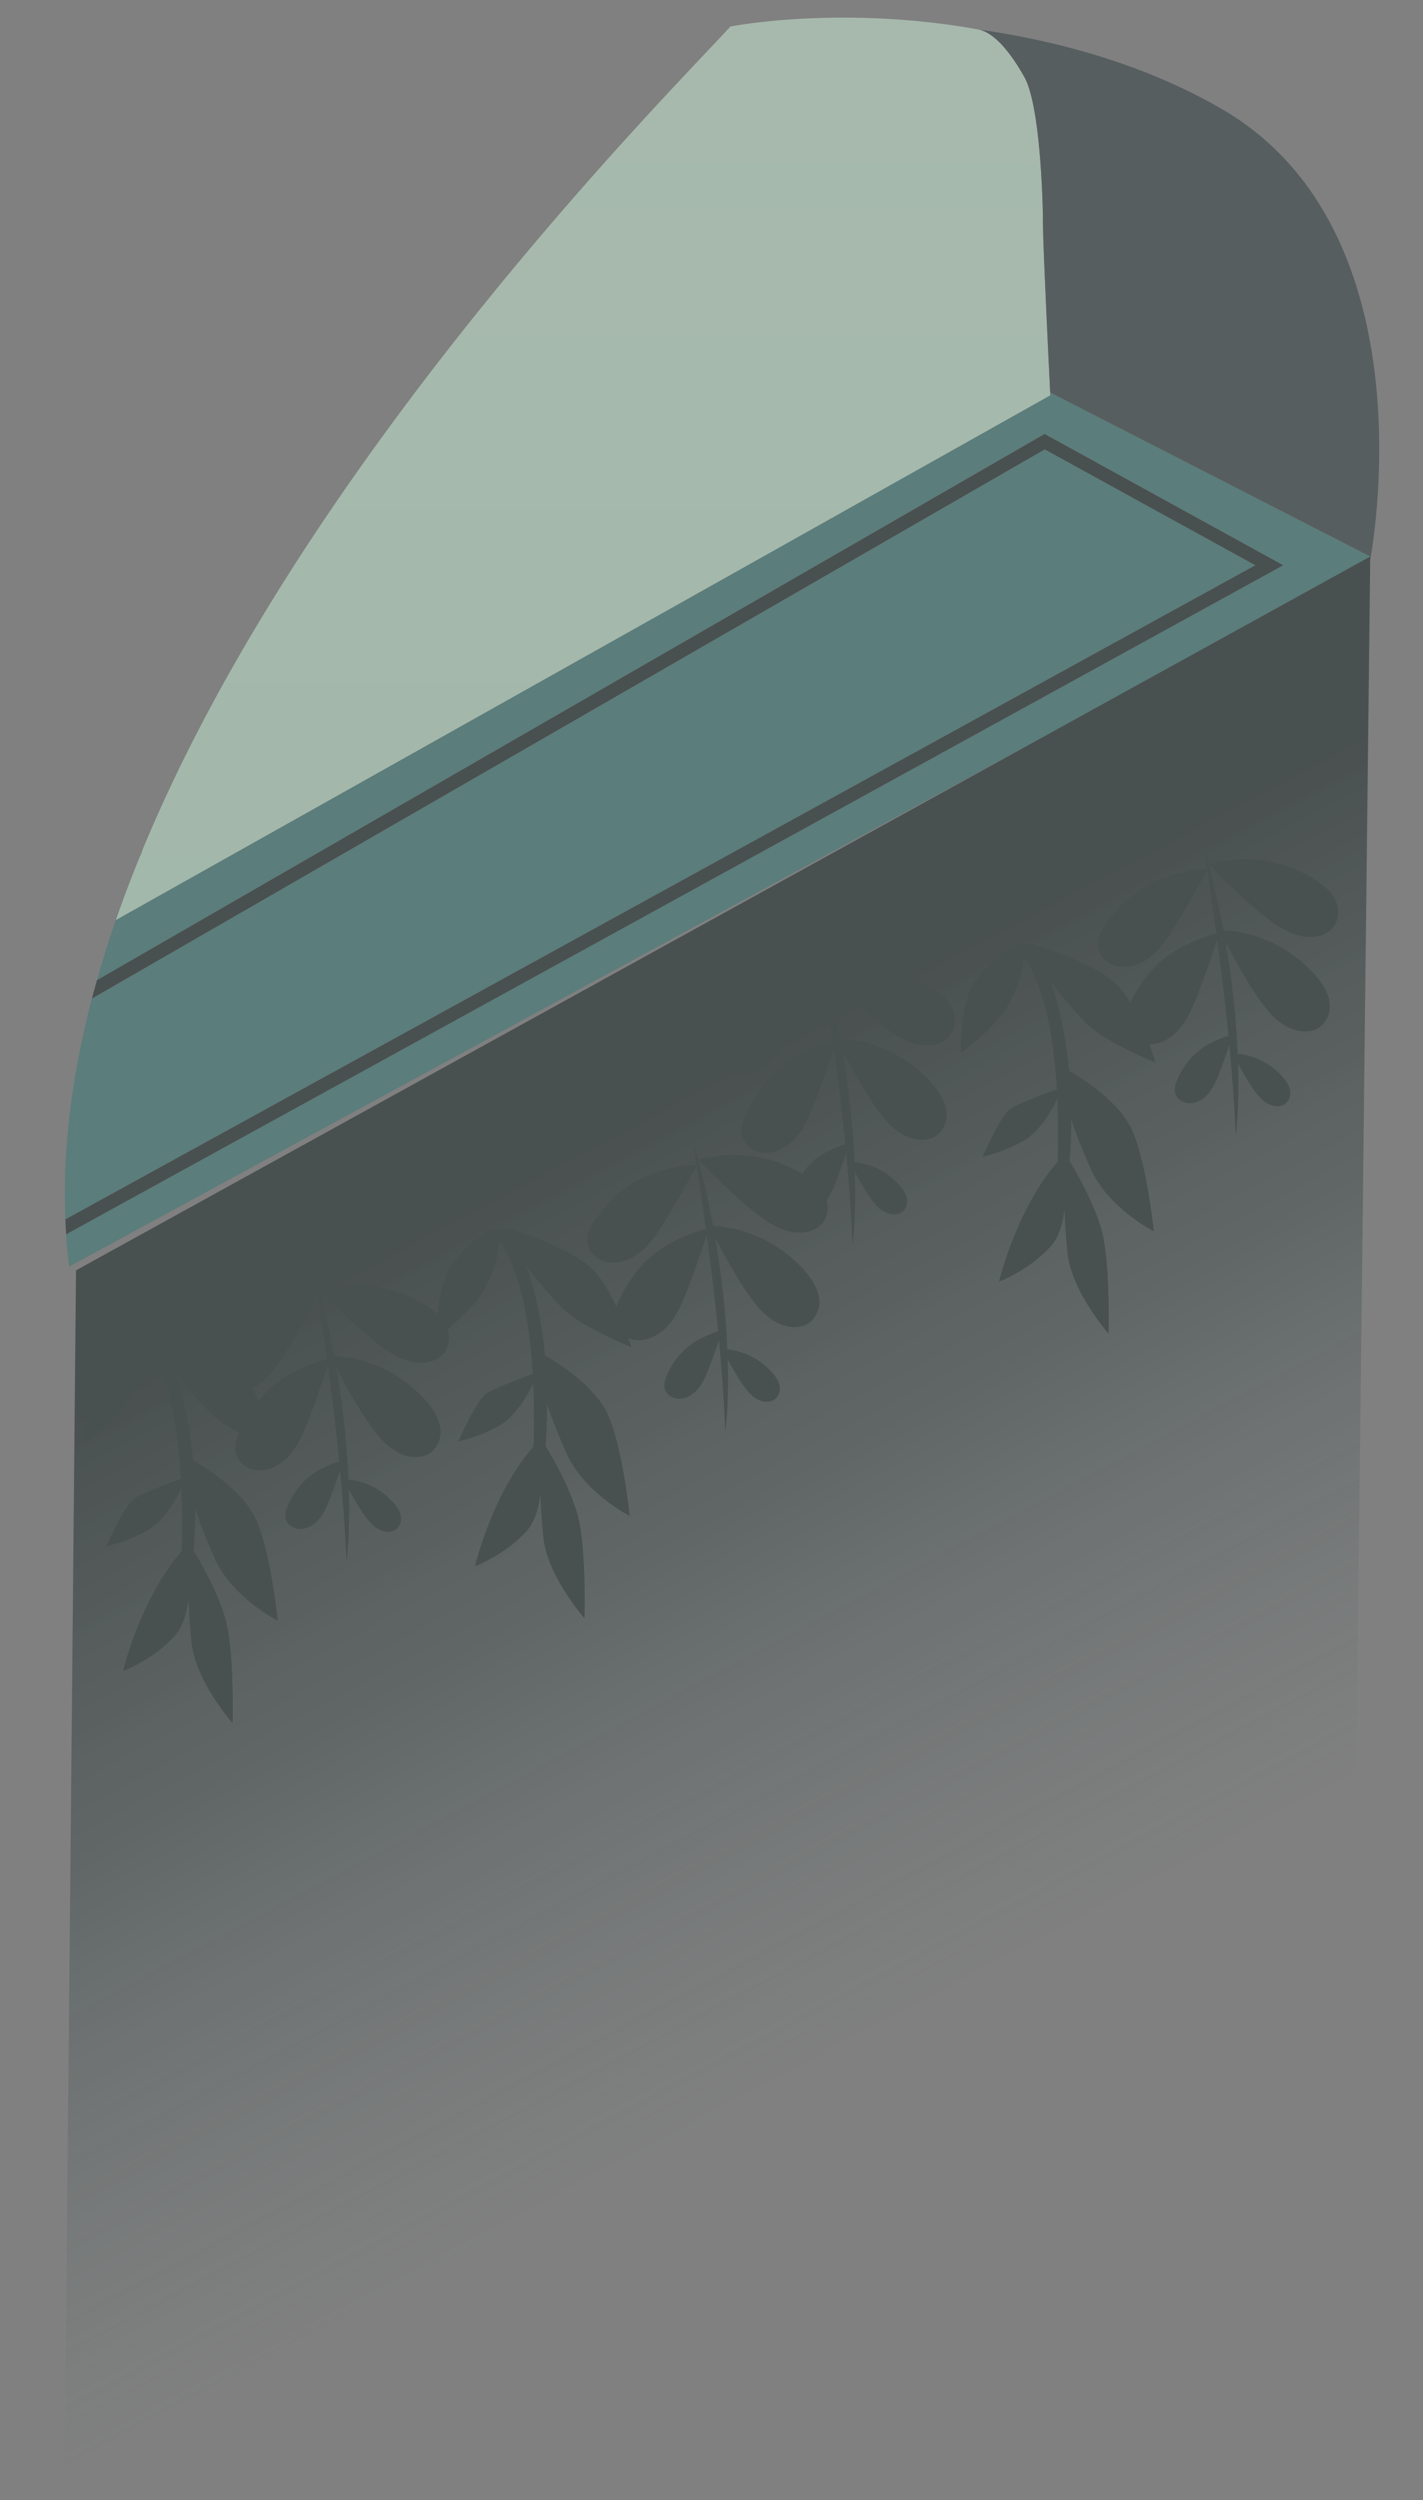 <svg xmlns="http://www.w3.org/2000/svg" xmlns:xlink="http://www.w3.org/1999/xlink" viewBox="0 0 516.97 907.88"><rect x="0" y="0" width="516.97" height="907.88" fill="#808080" stroke="none"/><defs><style>.cls-1{opacity:0.48;}.cls-2{fill:url(#Dégradé_sans_nom_13);}.cls-3{fill:url(#Dégradé_sans_nom_13-2);}.cls-4{fill:url(#Dégradé_sans_nom_13-3);}.cls-5{fill:url(#Dégradé_sans_nom_5);}.cls-6{fill:#2a393d;}.cls-7{fill:none;}.cls-8{fill:#327976;}.cls-9{fill:#0d1b1b;}.cls-10{fill:url(#Dégradé_sans_nom_44);}</style><linearGradient id="Dégradé_sans_nom_13" x1="51.27" y1="15.38" x2="51.27" y2="452.84" gradientUnits="userSpaceOnUse"><stop offset="0" stop-color="#5a6a70"/><stop offset="1" stop-color="#34464c"/></linearGradient><linearGradient id="Dégradé_sans_nom_13-2" x1="211.83" y1="15.38" x2="211.83" y2="452.84" xlink:href="#Dégradé_sans_nom_13"/><linearGradient id="Dégradé_sans_nom_13-3" x1="310.51" y1="-242.3" x2="310.51" y2="329.99" xlink:href="#Dégradé_sans_nom_13"/><linearGradient id="Dégradé_sans_nom_5" x1="211.83" y1="-573.09" x2="211.83" y2="3026.58" gradientUnits="userSpaceOnUse"><stop offset="0" stop-color="#dcf8e3"/><stop offset="0.11" stop-color="#d7f7e0"/><stop offset="0.25" stop-color="#c7f5d9"/><stop offset="0.41" stop-color="#aef2cc"/><stop offset="0.57" stop-color="#8bedbb"/><stop offset="0.75" stop-color="#5ee7a5"/><stop offset="0.92" stop-color="#27e08a"/><stop offset="1" stop-color="#0ddc7d"/></linearGradient><linearGradient id="Dégradé_sans_nom_44" x1="415.54" y1="840.76" x2="193.41" y2="421.74" gradientUnits="userSpaceOnUse"><stop offset="0" stop-color="#587372" stop-opacity="0"/><stop offset="0.28" stop-color="#4d6665" stop-opacity="0"/><stop offset="0.69" stop-color="#213232" stop-opacity="0.69"/><stop offset="1" stop-color="#0d1b1b"/></linearGradient></defs><title>fond2Plan de travail 22</title><g id="Calque_10" data-name="Calque 10"><g class="cls-1"><path class="cls-2" d="M50.61,311.5a29.47,29.47,0,0,0,1.31-3.25C51.47,309.33,51.05,310.42,50.61,311.5Z"/><path class="cls-3" d="M48.39,329.67c-.84-4.45.47-11.82,3.53-21.42a29.47,29.47,0,0,1-1.31,3.25Q46,322.79,42.07,334.14L381.58,143.6Z"/><path class="cls-4" d="M355.67,10.74a5.29,5.29,0,0,0-.54-.13c-50.79-8.06-89.78-1-89.78-1S306.09,3.63,355.67,10.74Z"/><path class="cls-5" d="M378.91,81.49c0-9.24-1.08-43.36-6.75-53.49-3.32-5.92-9.61-15.72-16.49-17.26-50.14-9.07-90.32-1.11-90.32-1.11-20,22-154,155.41-213.43,298.62a29.47,29.47,0,0,1-1.31,3.25Q46,322.79,42.07,334.14L381.58,143.6S378.91,89.81,378.91,81.49Z"/><path class="cls-6" d="M443.56,39.4c-23.44-13.51-49-21.55-73.27-26.22q-7.41-1.42-14.62-2.44c6.88,1.54,13.17,11.34,16.49,17.26,5.67,10.13,6.75,44.25,6.75,53.49,0,7.65,2.26,53.78,2.62,61.1l.05,0L497.8,202.1,463.15,222l34.65-18.83S521.05,84.06,443.56,39.4Z"/><path class="cls-7" d="M19.76,445l4-2.19c-1.08-26.17,2.55-53.12,9.65-80.19l-15.53,8.95Z"/><path class="cls-8" d="M23.74,442.79,456.07,205.26l-76.52-42.08L33.39,362.6C26.29,389.67,22.66,416.62,23.74,442.79Z"/><path class="cls-8" d="M381.58,142.56l-.05,0c0,.63.05,1,.05,1L42.07,334.14Q38.31,345,35.22,355.93L379.5,157.59l86.69,47.67L24,448.2q.39,5.9,1.11,11.73l438-238L497.8,202.1Z"/><path class="cls-9" d="M379.5,157.59,35.22,355.93c-.63,2.22-1.24,4.45-1.83,6.67L379.55,163.18l76.52,42.08L23.74,442.79c.08,1.81.17,3.61.29,5.41L466.19,205.26Z"/><polygon class="cls-10" points="492.75 642.85 23.54 895.13 27.62 461.29 497.8 202.1 492.75 642.85"/><g id="plante"><path id="Tracé_3169" data-name="Tracé 3169" class="cls-9" d="M367.73,343.23s18.49,9.08,16.52,78.66l4.33-.19s4.87-48.61-13.26-78.8Z"/><path id="Tracé_3170" data-name="Tracé 3170" class="cls-9" d="M380.83,355.15a133.11,133.11,0,0,0,14.41,17c7.12,6.68,24.41,13.59,24.41,13.59s-6.13-22.22-15.79-29.79-28.54-13.08-28.54-13.08Z"/><path id="Tracé_3171" data-name="Tracé 3171" class="cls-9" d="M371.83,347.29a42.65,42.65,0,0,1-6,18.43c-5.46,8.48-16.76,16.63-16.76,16.63s-.26-17.48,4.88-25.53,14.73-13.63,14.73-13.63Z"/><path id="Tracé_3172" data-name="Tracé 3172" class="cls-9" d="M388.58,421.7s8.76,14,11.77,25.69,2.36,36.87,2.36,36.87-13.23-15.08-14.83-28.83-1.47-33.63-1.47-33.63Z"/><path id="Tracé_3173" data-name="Tracé 3173" class="cls-9" d="M400.35,447.39c2.65,10.29,2.46,31,2.38,35.84l-.21.81-.15-.17c-1-5.06-11.82-57.24-15-62.11l1.16-.05,1.57,2.63C392.81,428.94,398.14,438.79,400.35,447.39Z"/><path id="Tracé_3174" data-name="Tracé 3174" class="cls-9" d="M384.25,421.89C369.18,439.15,363,465.34,363,465.34s11.14-4.15,18.92-13,4.5-30.56,4.5-30.56Z"/><g id="Groupe_724" data-name="Groupe 724"><path id="Tracé_3175" data-name="Tracé 3175" class="cls-9" d="M388.29,388.85s17.93,9.62,23.18,22,7.66,36.24,7.66,36.24-16.63-8.42-23-22.88-7.57-19.88-7.57-19.88Z"/><path id="Tracé_3176" data-name="Tracé 3176" class="cls-9" d="M411.47,410.88c5.26,12.4,7.66,36.24,7.66,36.24s-6.84-16.19-14.73-31.7c-6.07-11.93-13.11-23.53-16.1-26.57C388.29,388.85,406.22,398.47,411.47,410.88Z"/></g><path id="Tracé_3177" data-name="Tracé 3177" class="cls-9" d="M385.31,421.85C384,441.94,363,465.34,363,465.34s6.18-26.19,21.25-43.45Z"/><path id="Tracé_3178" data-name="Tracé 3178" class="cls-9" d="M419.65,385.77s-31.83-37.53-44.33-42.87c0,0,18.89,5.51,28.54,13.08S419.65,385.77,419.65,385.77Z"/><path id="Tracé_3179" data-name="Tracé 3179" class="cls-9" d="M368.67,343.19l.82,1.06c-6.11,8.3-20.43,38.1-20.43,38.1s-.26-17.47,4.88-25.53S368.67,343.19,368.67,343.19Z"/><path id="Tracé_3180" data-name="Tracé 3180" class="cls-9" d="M384.9,397.19s-5.23,13.05-13.7,17.41A56.91,56.91,0,0,1,357,420s6.51-14.9,10.15-17.31,17.72-7.43,17.72-7.43Z"/><path id="Tracé_3181" data-name="Tracé 3181" class="cls-9" d="M357,420s6.51-14.9,10.15-17.31,17.72-7.43,17.72-7.43l.05,1.16a108.89,108.89,0,0,0-14,10.52C364.62,412.57,359.14,419.66,357,420Z"/></g><g id="plante-2" data-name="plante"><path id="Tracé_3169-2" data-name="Tracé 3169" class="cls-9" d="M177.33,446.59s18.48,9.08,16.52,78.66l4.32-.19s4.88-48.61-13.25-78.8Z"/><path id="Tracé_3170-2" data-name="Tracé 3170" class="cls-9" d="M190.43,458.51a133.11,133.11,0,0,0,14.41,17c7.12,6.68,24.41,13.59,24.41,13.59s-6.13-22.21-15.79-29.79-28.54-13.08-28.54-13.08Z"/><path id="Tracé_3171-2" data-name="Tracé 3171" class="cls-9" d="M181.42,450.65a42.51,42.51,0,0,1-6,18.43c-5.46,8.48-16.76,16.63-16.76,16.63s-.26-17.47,4.88-25.53,14.73-13.63,14.73-13.63Z"/><path id="Tracé_3172-2" data-name="Tracé 3172" class="cls-9" d="M198.17,525.06s8.77,14,11.78,25.69,2.35,36.87,2.35,36.87-13.23-15.08-14.82-28.83S196,525.16,196,525.16Z"/><path id="Tracé_3173-2" data-name="Tracé 3173" class="cls-9" d="M210,550.75c2.64,10.29,2.46,31,2.37,35.84l-.21.81-.14-.17c-1-5.06-11.83-57.24-15-62.11l1.16,0,1.57,2.63C202.41,532.3,207.74,542.15,210,550.75Z"/><path id="Tracé_3174-2" data-name="Tracé 3174" class="cls-9" d="M193.85,525.25c-15.07,17.26-21.25,43.45-21.25,43.45s11.14-4.15,18.92-13S196,525.16,196,525.16Z"/><g id="Groupe_724-2" data-name="Groupe 724"><path id="Tracé_3175-2" data-name="Tracé 3175" class="cls-9" d="M197.89,492.21s17.93,9.63,23.18,22,7.66,36.24,7.66,36.24-16.63-8.42-23-22.88-7.57-19.88-7.57-19.88Z"/><path id="Tracé_3176-2" data-name="Tracé 3176" class="cls-9" d="M221.07,514.24c5.25,12.4,7.66,36.24,7.66,36.24s-6.84-16.19-14.73-31.7c-6.08-11.93-13.11-23.53-16.11-26.57C197.89,492.21,215.82,501.84,221.07,514.24Z"/></g><path id="Tracé_3177-2" data-name="Tracé 3177" class="cls-9" d="M194.9,525.21c-1.34,20.09-22.3,43.49-22.3,43.49s6.18-26.19,21.25-43.45Z"/><path id="Tracé_3178-2" data-name="Tracé 3178" class="cls-9" d="M229.25,489.13s-31.83-37.53-44.33-42.87c0,0,18.89,5.51,28.54,13.08S229.25,489.13,229.25,489.13Z"/><path id="Tracé_3179-2" data-name="Tracé 3179" class="cls-9" d="M178.27,446.55l.82,1.06c-6.12,8.3-20.43,38.1-20.43,38.1s-.26-17.47,4.88-25.53S178.27,446.55,178.27,446.55Z"/><path id="Tracé_3180-2" data-name="Tracé 3180" class="cls-9" d="M194.5,500.55S189.27,513.6,180.8,518a56.45,56.45,0,0,1-14.26,5.41s6.52-14.9,10.16-17.31,17.72-7.43,17.72-7.43Z"/><path id="Tracé_3181-2" data-name="Tracé 3181" class="cls-9" d="M166.54,523.38s6.51-14.9,10.16-17.31,17.71-7.43,17.71-7.43l.05,1.16a110.43,110.43,0,0,0-14,10.52C174.22,515.93,168.74,523,166.54,523.38Z"/></g><g id="plante-3" data-name="plante"><path id="Tracé_3169-3" data-name="Tracé 3169" class="cls-9" d="M49.49,484.67S68,493.75,66,563.33l4.32-.19s4.88-48.61-13.25-78.8Z"/><path id="Tracé_3170-3" data-name="Tracé 3170" class="cls-9" d="M62.59,496.59a133.11,133.11,0,0,0,14.41,17c7.12,6.68,24.41,13.59,24.41,13.59S95.28,505,85.62,497.42s-28.54-13.07-28.54-13.07Z"/><path id="Tracé_3171-3" data-name="Tracé 3171" class="cls-9" d="M53.58,488.73a42.51,42.51,0,0,1-6,18.43c-5.46,8.48-16.76,16.63-16.76,16.63s-.26-17.47,4.88-25.53,14.73-13.63,14.73-13.63Z"/><path id="Tracé_3172-3" data-name="Tracé 3172" class="cls-9" d="M70.33,563.14s8.77,14,11.78,25.69,2.35,36.87,2.35,36.87-13.23-15.08-14.82-28.83-1.47-33.63-1.47-33.63Z"/><path id="Tracé_3173-3" data-name="Tracé 3173" class="cls-9" d="M82.11,588.83c2.64,10.29,2.46,31,2.37,35.84l-.21.81-.14-.17c-1-5.06-11.83-57.24-15-62.11l1.16-.05,1.57,2.63C74.57,570.38,79.89,580.23,82.11,588.83Z"/><path id="Tracé_3174-3" data-name="Tracé 3174" class="cls-9" d="M66,563.33c-15.07,17.26-21.25,43.45-21.25,43.45s11.14-4.15,18.91-13,4.5-30.56,4.5-30.56Z"/><g id="Groupe_724-3" data-name="Groupe 724"><path id="Tracé_3175-3" data-name="Tracé 3175" class="cls-9" d="M70.05,530.29s17.93,9.63,23.18,22,7.66,36.24,7.66,36.24-16.63-8.42-23-22.88-7.57-19.88-7.57-19.88Z"/><path id="Tracé_3176-3" data-name="Tracé 3176" class="cls-9" d="M93.23,552.32c5.25,12.4,7.66,36.24,7.66,36.24s-6.84-16.19-14.73-31.7c-6.08-11.92-13.11-23.53-16.11-26.57C70.05,530.29,88,539.92,93.23,552.32Z"/></g><path id="Tracé_3177-3" data-name="Tracé 3177" class="cls-9" d="M67.06,563.29c-1.34,20.09-22.31,43.49-22.31,43.49S50.94,580.59,66,563.33Z"/><path id="Tracé_3178-3" data-name="Tracé 3178" class="cls-9" d="M101.41,527.21s-31.83-37.53-44.33-42.86c0,0,18.89,5.5,28.54,13.07S101.41,527.21,101.41,527.21Z"/><path id="Tracé_3179-3" data-name="Tracé 3179" class="cls-9" d="M50.43,484.63l.82,1.06c-6.12,8.3-20.43,38.1-20.43,38.1s-.26-17.47,4.88-25.53S50.43,484.63,50.43,484.63Z"/><path id="Tracé_3180-3" data-name="Tracé 3180" class="cls-9" d="M66.66,538.63S61.42,551.68,53,556a56.45,56.45,0,0,1-14.26,5.41s6.52-14.9,10.16-17.31,17.71-7.43,17.71-7.43Z"/><path id="Tracé_3181-3" data-name="Tracé 3181" class="cls-9" d="M38.7,561.46s6.51-14.9,10.16-17.31,17.71-7.43,17.71-7.43l.05,1.16a110.43,110.43,0,0,0-14,10.52C46.38,554,40.9,561.1,38.7,561.46Z"/></g><g id="Groupe_725" data-name="Groupe 725"><path id="Tracé_3182" data-name="Tracé 3182" class="cls-9" d="M298.2,347.59a252.65,252.65,0,0,1,6.29,25.59c.87,4.3,1.59,8.64,2.3,13,.37,2.17.64,4.35.95,6.53s.61,4.35.85,6.54c1.08,8.72,1.67,17.51,2,26.3,0,2.2.1,4.4.12,6.6s-.07,4.4-.11,6.6l-.1,3.29c0,1.1-.12,2.19-.19,3.29-.16,2.2-.32,4.39-.53,6.57-.16-2.19-.27-4.38-.38-6.57-.07-1.09-.08-2.19-.16-3.28l-.24-3.28c-.16-2.18-.25-4.36-.44-6.54s-.35-4.36-.52-6.53c-.77-8.71-1.62-17.4-2.67-26.07-.21-2.18-.5-4.34-.77-6.51s-.55-4.33-.84-6.5-.54-4.33-.86-6.5-.59-4.33-.89-6.49C300.76,364.94,299.48,356.29,298.2,347.59Z"/><path id="Tracé_3183" data-name="Tracé 3183" class="cls-9" d="M303.86,377.1a47.92,47.92,0,0,1,28.82,10.7c13.35,11,12.52,18.75,9,23.14s-12.45,4.67-20.27-4.59S303.86,377.1,303.86,377.1Z"/><path id="Tracé_3184" data-name="Tracé 3184" class="cls-9" d="M300,353.19a47.94,47.94,0,0,1,30.7,1.6c16,6.54,17.55,14.15,15.51,19.39s-10.48,8.18-20.72,1.68S300,353.19,300,353.19Z"/><path id="Tracé_3185" data-name="Tracé 3185" class="cls-9" d="M308.71,421.91a25,25,0,0,1,15,5.56c6.94,5.75,6.51,9.77,4.68,12s-6.48,2.44-10.55-2.39S308.71,421.91,308.71,421.91Z"/><path id="Tracé_3186" data-name="Tracé 3186" class="cls-9" d="M303.86,377.85c-.1.3-3,.89-3.31,1a73.3,73.3,0,0,0-8.09,3.23c-9.46,4.46-15.63,10.94-20.39,20.14-1.64,3.17-3.45,7.11-2.35,10.73,1.33,4.38,6.31,6.37,10.53,5.51,9.59-1.94,13.34-11.87,16.43-20,2.53-6.65,4.83-13.39,7-20.15Z"/><path id="Tracé_3187" data-name="Tracé 3187" class="cls-9" d="M299.6,354.77c-.15.27-3.1.33-3.43.38a71.42,71.42,0,0,0-8.55,1.7c-10.11,2.67-17.35,7.92-23.7,16.11-2.18,2.82-4.68,6.36-4.25,10.13.51,4.55,5,7.4,9.35,7.33,9.78-.17,15.27-9.25,19.77-16.67,3.7-6.08,7.19-12.28,10.57-18.54Z"/><path id="Tracé_3188" data-name="Tracé 3188" class="cls-9" d="M308.65,415a9.57,9.57,0,0,1-2,.61,44,44,0,0,0-4.95,2,25.74,25.74,0,0,0-12.47,12.32c-1,1.94-2.11,4.34-1.44,6.56.81,2.68,3.86,3.89,6.44,3.37,5.86-1.18,8.16-7.26,10-12.21,1.55-4.07,3-8.19,4.3-12.33Z"/></g><g id="Groupe_725-2" data-name="Groupe 725"><path id="Tracé_3182-2" data-name="Tracé 3182" class="cls-9" d="M437.41,308.24a249.87,249.87,0,0,1,6.3,25.58c.86,4.31,1.59,8.64,2.29,13,.37,2.16.64,4.35.95,6.52s.61,4.36.85,6.54c1.08,8.73,1.67,17.51,2,26.31,0,2.2.1,4.39.12,6.59s-.07,4.4-.1,6.6l-.1,3.3c0,1.09-.13,2.19-.2,3.29-.16,2.19-.32,4.38-.52,6.57-.16-2.2-.28-4.39-.39-6.58-.07-1.09-.08-2.18-.16-3.28l-.24-3.27c-.15-2.18-.24-4.37-.44-6.55s-.34-4.35-.52-6.53c-.77-8.7-1.61-17.39-2.66-26.07-.22-2.17-.51-4.34-.78-6.5s-.55-4.34-.84-6.5-.54-4.34-.85-6.5-.6-4.33-.9-6.5C440,325.59,438.69,316.93,437.41,308.24Z"/><path id="Tracé_3183-2" data-name="Tracé 3183" class="cls-9" d="M443.07,337.75a47.91,47.91,0,0,1,28.82,10.69c13.35,11,12.52,18.75,9,23.14s-12.44,4.68-20.27-4.58S443.07,337.75,443.07,337.75Z"/><path id="Tracé_3184-2" data-name="Tracé 3184" class="cls-9" d="M439.23,313.83a47.94,47.94,0,0,1,30.7,1.6c16,6.54,17.54,14.16,15.5,19.4S475,343,464.72,336.5,439.23,313.83,439.23,313.83Z"/><path id="Tracé_3185-2" data-name="Tracé 3185" class="cls-9" d="M447.92,382.55a25,25,0,0,1,15,5.57c6.95,5.74,6.51,9.76,4.68,12.05s-6.47,2.43-10.54-2.39S447.92,382.55,447.92,382.55Z"/><path id="Tracé_3186-2" data-name="Tracé 3186" class="cls-9" d="M443.07,338.49c-.1.3-3,.89-3.3,1a70.79,70.79,0,0,0-8.1,3.23c-9.46,4.45-15.63,10.93-20.39,20.14-1.64,3.17-3.45,7.1-2.34,10.73,1.33,4.37,6.3,6.36,10.52,5.51,9.59-1.94,13.34-11.87,16.43-20,2.53-6.64,4.84-13.38,7-20.15Z"/><path id="Tracé_3187-2" data-name="Tracé 3187" class="cls-9" d="M438.81,315.41c-.15.28-3.09.33-3.43.38a72.91,72.91,0,0,0-8.54,1.71c-10.11,2.67-17.36,7.92-23.71,16.11-2.18,2.82-4.68,6.36-4.25,10.13.51,4.54,5.05,7.4,9.35,7.32,9.79-.16,15.27-9.25,19.78-16.66,3.69-6.08,7.18-12.29,10.57-18.55Z"/><path id="Tracé_3188-2" data-name="Tracé 3188" class="cls-9" d="M447.87,375.61a10.3,10.3,0,0,1-2,.61,45.94,45.94,0,0,0-4.95,2,25.87,25.87,0,0,0-12.47,12.32c-1,1.94-2.11,4.35-1.44,6.57.82,2.67,3.86,3.89,6.44,3.37,5.87-1.19,8.16-7.26,10.05-12.22,1.54-4.07,3-8.19,4.3-12.33Z"/></g><g id="Groupe_725-3" data-name="Groupe 725"><path id="Tracé_3182-3" data-name="Tracé 3182" class="cls-9" d="M252,415.59a253.31,253.31,0,0,1,6.29,25.59c.87,4.3,1.59,8.64,2.3,13,.37,2.17.64,4.35.95,6.53s.6,4.35.85,6.54c1.08,8.73,1.67,17.51,2,26.3,0,2.2.1,4.4.11,6.6s-.06,4.4-.1,6.6l-.1,3.29c0,1.1-.12,2.19-.19,3.29-.16,2.2-.32,4.39-.53,6.58-.16-2.2-.27-4.39-.38-6.58-.07-1.09-.09-2.19-.16-3.28l-.24-3.28c-.16-2.18-.25-4.36-.44-6.54s-.35-4.36-.52-6.53c-.77-8.71-1.62-17.4-2.67-26.07-.22-2.18-.5-4.34-.77-6.51s-.55-4.33-.84-6.5-.54-4.33-.86-6.5-.59-4.33-.89-6.49C254.52,432.94,253.24,424.29,252,415.59Z"/><path id="Tracé_3183-3" data-name="Tracé 3183" class="cls-9" d="M257.62,445.1a47.92,47.92,0,0,1,28.82,10.7c13.35,11,12.52,18.75,9,23.14s-12.45,4.67-20.27-4.59S257.62,445.1,257.62,445.1Z"/><path id="Tracé_3184-3" data-name="Tracé 3184" class="cls-9" d="M253.77,421.19a47.94,47.94,0,0,1,30.7,1.6c16,6.54,17.55,14.15,15.51,19.39s-10.48,8.18-20.72,1.68S253.77,421.19,253.77,421.19Z"/><path id="Tracé_3185-3" data-name="Tracé 3185" class="cls-9" d="M262.47,489.91a24.94,24.94,0,0,1,15,5.57c6.94,5.74,6.51,9.76,4.68,12s-6.48,2.44-10.55-2.38S262.47,489.91,262.47,489.91Z"/><path id="Tracé_3186-3" data-name="Tracé 3186" class="cls-9" d="M257.62,445.85c-.1.3-3,.89-3.31,1a73.3,73.3,0,0,0-8.09,3.23c-9.46,4.46-15.63,10.94-20.39,20.14-1.64,3.17-3.45,7.11-2.35,10.74,1.33,4.37,6.31,6.36,10.53,5.5,9.59-1.94,13.34-11.87,16.42-20,2.53-6.65,4.84-13.39,7-20.15Z"/><path id="Tracé_3187-3" data-name="Tracé 3187" class="cls-9" d="M253.36,422.77c-.15.27-3.1.33-3.43.38a71.42,71.42,0,0,0-8.55,1.7c-10.11,2.67-17.35,7.92-23.7,16.11-2.19,2.82-4.68,6.36-4.25,10.13.51,4.55,5,7.4,9.35,7.33,9.78-.17,15.27-9.25,19.77-16.67,3.7-6.08,7.19-12.28,10.57-18.54Z"/><path id="Tracé_3188-3" data-name="Tracé 3188" class="cls-9" d="M262.41,483a9.57,9.57,0,0,1-2,.61,44,44,0,0,0-4.95,2A25.74,25.74,0,0,0,243,497.87c-1,1.94-2.11,4.34-1.44,6.56.81,2.68,3.86,3.89,6.44,3.37,5.86-1.18,8.16-7.26,10-12.21,1.55-4.07,3-8.19,4.3-12.33Z"/></g><g id="Groupe_725-4" data-name="Groupe 725"><path id="Tracé_3182-4" data-name="Tracé 3182" class="cls-9" d="M114.36,462.83a252.47,252.47,0,0,1,6.29,25.58c.87,4.31,1.59,8.64,2.3,13,.37,2.17.64,4.35.94,6.52s.61,4.36.86,6.54c1.08,8.73,1.67,17.52,2,26.31,0,2.2.1,4.4.11,6.59s-.06,4.4-.1,6.6l-.1,3.3c0,1.09-.12,2.19-.2,3.29-.15,2.19-.31,4.38-.52,6.57-.16-2.2-.27-4.39-.38-6.57-.07-1.1-.09-2.19-.17-3.28l-.23-3.28c-.16-2.18-.25-4.37-.44-6.54s-.35-4.36-.52-6.54c-.77-8.7-1.62-17.39-2.67-26.07-.22-2.17-.5-4.34-.77-6.5s-.55-4.34-.84-6.5-.54-4.34-.86-6.5-.59-4.33-.89-6.5C116.92,480.18,115.63,471.52,114.36,462.83Z"/><path id="Tracé_3183-4" data-name="Tracé 3183" class="cls-9" d="M120,492.34A47.91,47.91,0,0,1,148.84,503c13.35,11,12.51,18.75,9,23.14s-12.44,4.68-20.27-4.58S120,492.34,120,492.34Z"/><path id="Tracé_3184-4" data-name="Tracé 3184" class="cls-9" d="M116.17,468.42a47.94,47.94,0,0,1,30.7,1.6c16,6.55,17.55,14.16,15.51,19.4s-10.48,8.18-20.72,1.67S116.17,468.42,116.17,468.42Z"/><path id="Tracé_3185-4" data-name="Tracé 3185" class="cls-9" d="M124.86,537.14a25,25,0,0,1,15,5.57c6.95,5.74,6.52,9.76,4.69,12s-6.48,2.43-10.55-2.39S124.86,537.14,124.86,537.14Z"/><path id="Tracé_3186-4" data-name="Tracé 3186" class="cls-9" d="M120,493.08c-.1.3-3,.89-3.31,1a72.29,72.29,0,0,0-8.1,3.23c-9.45,4.46-15.63,10.93-20.38,20.14-1.64,3.17-3.45,7.11-2.35,10.73,1.33,4.37,6.31,6.36,10.53,5.51,9.59-1.94,13.34-11.87,16.42-20,2.53-6.65,4.84-13.39,7-20.16Z"/><path id="Tracé_3187-4" data-name="Tracé 3187" class="cls-9" d="M115.76,470c-.15.28-3.1.34-3.43.38a73.07,73.07,0,0,0-8.55,1.71c-10.11,2.67-17.35,7.92-23.7,16.11-2.19,2.82-4.68,6.36-4.26,10.13.52,4.54,5.05,7.4,9.35,7.32C95,505.49,100.45,496.4,105,489c3.7-6.08,7.19-12.29,10.57-18.55Z"/><path id="Tracé_3188-4" data-name="Tracé 3188" class="cls-9" d="M124.81,530.2a10.2,10.2,0,0,1-2,.61,45.94,45.94,0,0,0-5,2,25.89,25.89,0,0,0-12.48,12.32c-1,1.94-2.11,4.35-1.43,6.57.81,2.67,3.86,3.89,6.44,3.37,5.86-1.19,8.16-7.26,10-12.22,1.55-4.06,3-8.19,4.3-12.32Z"/></g></g></g></svg>